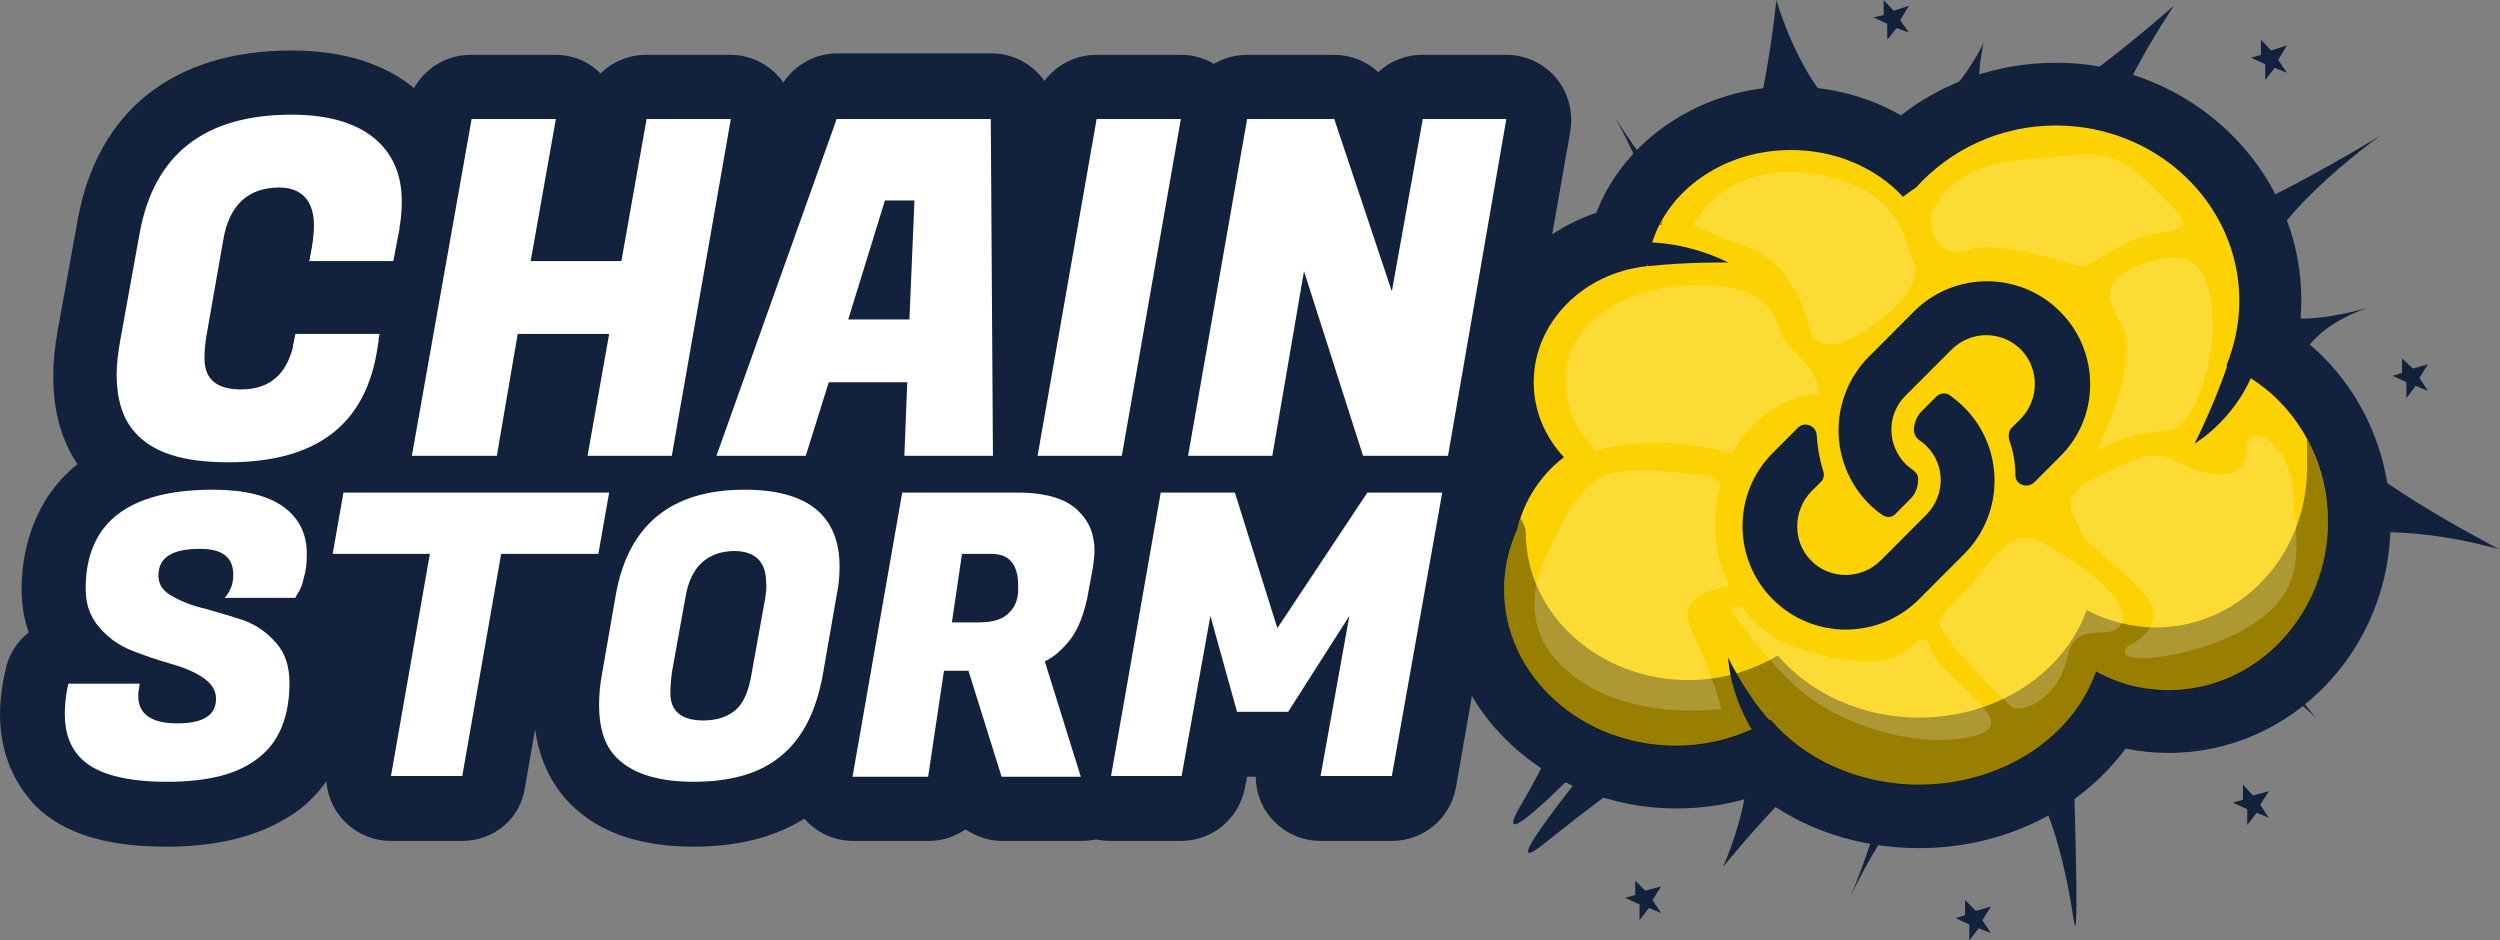 <svg width="638" height="240" viewBox="0 0 638 240" fill="none" xmlns="http://www.w3.org/2000/svg">
<rect x="0" y="0" width="638" height="240" fill="#808080" stroke="none"/>
<g clip-path="url(#clip0_688_6972)">
<path d="M638 140.245C637.632 140.061 635.244 139.509 631.568 138.589C619.073 135.828 592.061 131.779 583.057 145.583C573.318 160.675 586.364 177.975 591.326 183.497C585.629 177.791 566.886 161.595 549.062 176.319C536.567 186.626 536.567 154.785 535.648 175.215C535.097 186.442 529.033 193.068 529.216 196.748C529.033 193.252 530.87 245.153 529.216 234.847C526.46 216.442 520.58 194.172 509.371 192.331C490.812 189.202 473.906 225.276 472.252 228.773C473.722 225.46 488.055 190.307 477.949 188.466C467.475 186.626 440.83 219.939 439.727 221.227C440.279 219.939 452.958 191.043 439.727 187.546C432.928 185.706 413.083 200.061 394.707 214.785C377.067 229.141 414.185 184.785 413.267 185.706C414.185 184.601 377.067 224.172 388.276 205.215C394.707 194.356 399.669 183.497 399.117 176.687C398.199 166.748 391.767 162.699 385.703 161.227C381.109 160.123 376.883 160.307 375.413 160.491C377.067 160.307 381.844 159.571 386.622 157.914C393.237 155.521 399.852 151.288 398.566 143.558C398.199 141.166 396.912 138.773 395.075 136.196C386.806 124.785 367.144 114.663 365.306 113.742C367.511 114.479 395.259 124.969 403.344 110.798C405.549 106.748 403.711 99.571 399.852 91.104C399.485 90.184 399.117 89.448 398.566 88.528C388.276 67.73 367.511 41.411 364.571 37.73C368.614 42.515 403.895 83.558 418.412 74.54C431.091 66.626 417.309 39.203 412.164 30C416.574 37.178 428.151 54.478 437.339 51.35C448.731 47.853 453.325 0 453.325 0C453.325 0 462.329 31.84 479.051 32.761C495.773 33.681 506.247 10.859 506.247 10.859C506.247 10.859 501.469 29.448 511.392 30.368C521.131 31.288 553.656 2.393 554.759 1.472C554.207 2.393 534.545 31.288 535.832 45.828C537.118 60.184 556.964 46.564 557.882 45.828C557.331 46.564 551.267 54.478 558.801 57.055C566.519 59.448 605.108 36.074 607.496 34.601C605.475 36.074 576.809 56.687 575.523 72.147C574.42 86.687 599.411 79.877 604.189 78.589C601.984 79.325 596.104 81.534 591.693 85.583C587.835 89.08 584.894 94.049 586.548 100.491C589.672 113.006 620.176 130.675 632.855 137.485C635.795 139.141 637.816 140.245 638 140.245Z" fill="#12213C"/>
<path d="M613.009 95.154V91.473L615.765 94.049L619.624 92.945L617.419 96.442L619.624 99.755L616.5 98.466L614.112 101.595V97.546L610.62 95.89L613.009 95.154Z" fill="#12213C"/>
<path d="M572.399 204.11V200.245L574.972 203.006L579.014 201.902L576.809 205.398L579.014 208.711L575.891 207.423L573.502 210.552V206.503L569.827 204.846L572.399 204.11Z" fill="#12213C"/>
<path d="M480.705 3.865V0L483.277 2.761L487.136 1.472L484.931 5.153L487.136 8.282L484.012 7.178L481.624 10.123V6.074L478.132 4.417L480.705 3.865Z" fill="#12213C"/>
<path d="M501.469 233.558V229.693L504.226 232.454L508.085 231.35L505.879 234.847L508.085 238.16L504.961 236.871L502.572 240V235.951L499.081 234.295L501.469 233.558Z" fill="#12213C"/>
<path d="M576.993 13.988V10.123L579.566 12.884L583.608 11.595L581.403 15.276L583.608 18.589L580.484 17.301L578.096 20.43V16.381L574.42 14.724L576.993 13.988Z" fill="#12213C"/>
<path d="M417.309 228.405V224.724L419.882 227.3L423.925 226.196L421.72 229.693L423.925 233.006L420.801 231.718L418.412 234.846V230.797L414.737 229.141L417.309 228.405Z" fill="#12213C"/>
<path d="M58.251 134.54C42.08 134.54 29.952 130.123 22.235 121.657C16.355 114.847 13.598 106.381 13.598 96.074C13.598 92.393 13.966 88.528 14.701 84.479L19.662 57.056C24.44 28.528 44.102 12.884 74.421 12.884C87.468 12.884 98.126 16.197 105.844 22.638C114.48 29.816 119.074 39.755 119.074 51.534C119.074 56.319 118.339 61.105 117.053 65.706C115.766 70.307 114.48 73.62 112.826 76.381L111.724 78.405C111.54 78.589 111.356 78.957 111.172 79.141C112.826 82.27 113.378 85.951 112.643 89.448L112.091 92.945C107.681 119.448 88.019 134.54 58.251 134.54Z" fill="#12213C"/>
<path d="M171.444 132.884H149.944C145.534 132.884 141.492 131.228 138.368 128.099C135.428 131.043 131.201 132.884 126.791 132.884H105.108C100.147 132.884 95.553 130.675 92.429 126.994C89.305 123.313 88.019 118.344 88.754 113.559L103.822 27.608C105.292 19.694 112.091 13.988 120.176 13.988H141.675C146.086 13.988 150.312 15.645 153.252 18.774C156.192 15.829 160.419 13.988 164.829 13.988H186.328C191.29 13.988 195.883 16.197 199.007 19.878C202.131 23.559 203.417 28.528 202.682 33.313L187.614 119.264C186.328 127.178 179.529 132.884 171.444 132.884Z" fill="#12213C"/>
<path d="M253.399 132.884H230.797C226.387 132.884 221.977 131.043 218.853 127.731C218.669 127.547 218.486 127.362 218.302 126.994C215.178 130.491 210.768 132.7 205.807 132.7H182.837C177.508 132.7 172.363 130.123 169.423 125.706C166.299 121.289 165.564 115.583 167.402 110.614L198.089 24.663C200.478 18.037 206.725 13.62 213.708 13.62H253.032C262.036 13.62 269.57 20.982 269.57 30L270.121 115.951C270.121 120.369 268.467 124.602 265.343 127.731C262.036 131.043 257.809 132.884 253.399 132.884Z" fill="#12213C"/>
<path d="M286.292 132.884H264.792C259.831 132.884 255.237 130.675 252.113 126.994C248.989 123.313 247.703 118.344 248.438 113.559L263.506 27.608C264.976 19.694 271.775 13.988 279.86 13.988H301.36C306.321 13.988 310.915 16.197 314.039 19.878C317.163 23.559 318.449 28.528 317.714 33.313L302.646 119.264C301.176 127.178 294.377 132.884 286.292 132.884Z" fill="#12213C"/>
<path d="M369.533 132.884H348.033C343.623 132.884 339.397 131.043 336.457 128.099C333.517 131.043 329.29 132.884 324.88 132.884H303.197C298.236 132.884 293.642 130.675 290.518 126.994C287.394 123.313 286.108 118.344 286.843 113.559L301.911 27.608C303.381 19.694 310.18 13.988 318.265 13.988H340.499C344.726 13.988 348.768 15.645 351.708 18.405C354.649 15.645 358.691 13.988 362.918 13.988H384.417C389.378 13.988 393.972 16.197 397.096 19.878C400.22 23.559 401.506 28.528 400.771 33.313L385.703 119.264C384.417 127.178 377.434 132.884 369.533 132.884ZM357.037 90.737V90.921V90.737Z" fill="#12213C"/>
<path d="M42.448 216.074C27.196 216.074 16.354 212.761 9.188 205.767C5.145 201.534 0 194.172 0 182.209C0 179.264 0.368 176.319 0.919 173.191L1.286 171.534C2.021 167.301 4.226 163.804 7.35 161.411C6.064 157.914 5.513 154.233 5.513 150.184C5.513 140.43 9.004 108.405 54.575 108.405C66.152 108.405 75.34 110.982 82.323 116.135C90.592 122.209 95.186 131.411 95.186 141.902C95.186 145.399 94.634 148.712 93.715 152.025C92.613 155.706 91.327 158.651 89.673 161.043L89.305 161.78C89.121 162.148 88.754 162.516 88.57 162.884C89.857 166.565 90.592 170.43 90.592 174.479C90.592 191.595 83.058 201.166 76.81 206.319C68.173 212.761 57.148 216.074 42.448 216.074ZM70.746 131.595L72.216 129.571L70.746 131.595Z" fill="#12213C"/>
<path d="M117.971 214.602H99.779C94.818 214.602 90.224 212.393 87.1 208.712C83.976 205.031 82.69 200.062 83.425 195.277L90.04 157.915H84.895C79.934 157.915 75.34 155.706 72.216 152.025C69.092 148.344 67.806 143.375 68.541 138.405L71.297 122.761C72.767 114.847 79.566 109.142 87.468 109.142H155.09C160.051 109.142 164.645 111.35 167.769 115.031C170.893 118.712 172.179 123.681 171.444 128.651L168.688 144.295C167.218 152.209 160.419 157.915 152.334 157.915H141.492L133.958 200.982C132.855 208.896 126.056 214.602 117.971 214.602Z" fill="#12213C"/>
<path d="M176.957 216.074C162.256 216.074 151.231 211.841 144.065 203.559C138.919 197.485 136.163 189.571 136.163 180C136.163 176.503 136.531 172.822 137.266 168.957L140.757 149.08C145.351 123.313 163.175 108.405 190.004 108.405C219.956 108.405 230.797 127.178 230.797 144.847C230.797 147.976 230.43 151.473 229.879 154.97L226.203 174.847C223.998 188.099 218.486 198.405 210.033 205.399C201.764 212.577 190.555 216.074 176.957 216.074Z" fill="#12213C"/>
<path d="M276.001 214.602H255.788C252.297 214.602 249.173 213.497 246.417 211.657C243.66 213.497 240.536 214.602 237.045 214.602H217.751C212.789 214.602 208.195 212.393 205.072 208.712C201.948 205.031 200.661 200.062 201.396 195.277L214.076 122.761C215.546 114.847 222.345 109.142 230.43 109.142H259.647C271.959 109.142 281.33 112.454 287.762 119.264C293.091 124.97 296.031 132.332 296.031 140.43C296.031 142.823 295.847 145.215 295.296 147.608L293.826 155.522C292.539 162.332 290.15 168.221 286.659 173.007C286.292 173.375 286.108 173.743 285.74 174.295L291.62 193.436C293.274 198.405 292.355 203.927 289.232 208.16C286.108 212.209 281.33 214.602 276.001 214.602Z" fill="#12213C"/>
<path d="M355.2 214.602H337.008C332.047 214.602 327.453 212.393 324.329 208.712C321.756 205.767 320.47 201.902 320.47 198.221H318.265L317.714 200.982C316.244 208.896 309.445 214.602 301.359 214.602H283.351C278.39 214.602 273.796 212.393 270.672 208.712C267.548 205.031 266.262 200.062 266.997 195.277L279.676 122.761C281.146 114.847 287.945 109.142 296.03 109.142H314.957C322.124 109.142 328.555 113.927 330.76 120.737L331.311 122.209L335.17 116.504C338.294 111.902 343.439 109.142 348.952 109.142H367.879C372.84 109.142 377.434 111.35 380.558 115.031C383.682 118.712 384.968 123.681 384.233 128.467L371.554 200.982C370.084 208.896 363.285 214.602 355.2 214.602Z" fill="#12213C"/>
<path d="M58.251 117.975C80.301 117.975 92.797 108.773 96.104 90.184L96.656 86.687H75.156C73.686 95.153 69.092 99.386 61.558 99.386C55.311 99.386 52.187 96.81 52.187 91.472C52.187 89.448 52.37 87.423 52.738 85.399L56.964 61.288C58.434 52.454 63.212 47.853 71.297 47.853C74.237 47.853 76.442 48.773 77.913 50.429C79.383 52.086 80.118 54.478 80.118 57.423C80.118 62.945 78.096 70.307 78.096 70.307H97.207L98.493 67.914C99.412 66.442 100.331 64.049 101.25 60.92C102.168 57.791 102.536 54.662 102.536 51.35C102.536 44.54 100.147 39.018 95.369 35.153C90.592 31.288 83.609 29.264 74.421 29.264C52.187 29.264 39.324 39.386 35.649 59.448L30.687 86.871C30.136 90 29.769 92.945 29.769 95.521C29.769 101.779 31.239 106.748 34.362 110.245C38.956 115.583 46.858 117.975 58.251 117.975Z" fill="white"/>
<path d="M132.12 85.215H155.457L149.945 116.319H171.444L186.512 30.368H165.013L158.581 66.626H135.428L141.86 30.368H120.36L105.108 116.319H126.792L132.12 85.215Z" fill="white"/>
<path d="M205.623 116.319L211.503 97.546H231.532L230.797 116.319H253.399L252.848 30.368H213.524L182.837 116.319H205.623ZM225.836 51.166H233.37L232.083 81.534H216.464L225.836 51.166Z" fill="white"/>
<path d="M301.359 30.368H279.86L264.792 116.319H286.291L301.359 30.368Z" fill="white"/>
<path d="M363.102 30.368L355.2 74.356L340.5 30.368H318.265L303.197 116.319H324.697L332.782 69.203L347.85 116.319H369.533L384.417 30.368H363.102Z" fill="white"/>
<path d="M72.4 129.386C68.357 126.441 62.293 124.969 54.392 124.969C32.709 124.969 21.867 133.435 21.867 150.183C21.867 154.233 22.97 157.361 25.358 160.122C27.563 162.699 30.32 164.723 33.627 166.012C36.935 167.3 40.059 168.404 43.366 169.325C46.674 170.245 49.43 171.349 51.635 172.822C53.84 174.294 55.127 175.95 55.127 178.343C55.127 182.576 51.819 184.601 45.204 184.601C38.589 184.601 35.281 182.208 35.281 177.607C35.281 177.055 35.281 176.502 35.465 175.766L35.649 174.478H17.457L17.089 176.134C16.722 178.343 16.538 180.368 16.538 182.208C16.538 187.177 18.008 191.042 20.948 193.803C24.807 197.484 31.974 199.509 42.631 199.509C53.289 199.509 61.007 197.484 66.152 193.251C71.297 189.202 73.87 182.76 73.87 174.294C73.87 170.061 72.767 166.564 70.379 163.987C68.174 161.41 65.233 159.386 62.109 158.282C58.802 157.177 55.494 156.257 52.37 155.337C49.063 154.601 46.306 153.496 44.102 152.208C41.529 150.92 40.426 149.079 40.426 146.871C40.426 142.269 43.918 140.061 51.084 140.061C56.781 140.061 59.537 142.269 59.537 146.687C59.537 149.079 58.802 150.92 57.332 152.576H75.34L76.075 151.288C76.626 150.552 77.177 149.263 77.545 147.423C78.096 145.582 78.28 143.742 78.28 141.901C78.464 136.564 76.442 132.331 72.4 129.386Z" fill="white"/>
<path d="M87.651 125.705L84.895 141.349H109.702L99.779 198.036H117.971L127.894 141.349H152.701L155.457 125.705H87.651Z" fill="white"/>
<path d="M190.003 124.969C171.26 124.969 160.235 133.987 157.111 152.024L153.62 172.085C153.069 175.03 152.885 177.607 152.885 179.999C152.885 185.521 154.171 189.754 156.744 192.699C160.603 197.116 167.401 199.509 176.957 199.509C186.696 199.509 194.23 197.3 199.559 192.699C204.888 188.282 208.379 181.288 210.033 171.901L213.524 151.84C214.075 149.263 214.259 146.871 214.259 144.662C214.259 131.595 206.174 124.969 190.003 124.969ZM195.332 152.392L191.841 171.717C191.106 176.502 189.636 179.631 187.615 181.288C185.593 182.944 182.837 183.864 179.529 183.864C173.833 183.864 171.077 181.472 171.077 176.871C171.077 175.03 171.26 173.374 171.444 171.717L174.935 152.392C176.222 144.662 180.448 140.797 187.247 140.613C192.76 140.613 195.516 143.374 195.516 148.711C195.7 149.815 195.516 150.92 195.332 152.392Z" fill="white"/>
<path d="M259.463 125.705H230.246L217.567 198.22H236.861L240.904 171.165H247.152L255.604 198.22H275.817L266.63 168.773C269.019 167.668 271.224 165.644 273.245 163.067C275.266 160.306 276.552 156.809 277.471 152.576L278.941 144.662C279.125 143.19 279.309 141.717 279.309 140.429C279.309 136.564 278.023 133.251 275.634 130.858C272.51 127.362 267.181 125.705 259.463 125.705ZM257.626 156.257C256.156 157.914 253.583 158.834 249.908 158.834H242.925L245.498 141.349H253.032C257.626 141.349 259.831 144.11 259.831 149.447C260.014 152.392 259.279 154.601 257.626 156.257Z" fill="white"/>
<path d="M325.983 160.306L315.141 125.705H296.214L283.535 198.036H301.543L308.893 157.177L315.692 181.656H328.739L344.358 157.177L337.008 198.036H355.2L368.063 125.705H348.952L325.983 160.306Z" fill="white"/>
<path d="M101.984 58.16L95.921 90.185L74.789 88.344L79.934 61.657" fill="white"/>
<path d="M102.719 66.626H70.378V85.215H102.719V66.626Z" fill="#12213C"/>
<path d="M100.147 155.338H82.69V171.718H100.147V155.338Z" fill="#12213C"/>
<path d="M489.709 216.442C474.458 216.442 459.941 211.657 448.732 202.823C442.117 205.215 434.95 206.319 427.784 206.319C394.891 206.319 368.063 181.289 368.063 150.553C368.063 143.559 369.533 136.565 372.106 130.123C373.576 124.786 375.964 119.632 379.088 114.847C376.7 109.326 375.413 103.436 375.413 97.362C375.413 77.669 388.46 60.737 407.387 54.295C414.553 35.522 434.399 22.086 457.001 22.086C467.107 22.086 476.846 24.663 485.115 29.448C496.141 20.798 510.106 16.013 524.623 16.013C559.169 16.013 587.284 43.252 587.284 76.565C587.284 79.694 587.1 82.638 586.549 85.583C601.249 96.626 610.069 114.111 610.069 133.436C610.069 165.829 584.711 192.148 553.473 192.148C549.797 192.148 546.122 191.78 542.447 191.043C530.871 206.688 511.392 216.442 489.709 216.442ZM455.163 163.252L463.983 173.559C469.864 180.553 479.603 184.602 489.893 184.602C503.859 184.602 516.17 177.056 520.029 166.381L526.277 148.896L542.631 157.731C546.122 159.571 549.797 160.491 553.656 160.491C567.254 160.491 578.463 148.344 578.463 133.62C578.463 122.577 572.032 112.454 562.477 108.405L547.592 102.332L553.84 87.424C555.31 84.111 556.045 80.614 556.045 76.933C556.045 61.105 542.263 48.221 525.174 48.221C515.986 48.221 507.35 52.086 501.286 58.712L499.632 60.553L497.427 61.841C497.06 62.025 496.692 62.393 496.325 62.577L484.748 72.332L474.458 61.105C470.599 56.872 464.167 54.295 457.552 54.295C446.894 54.295 437.523 61.105 436.788 69.387L435.685 82.454L422.638 83.743C414.369 84.663 407.754 90.737 407.754 97.546C407.754 101.411 409.592 104.172 411.246 105.829L422.822 118.528L409.408 129.203C406.284 131.78 404.079 135.277 403.16 138.958L402.793 140.614L402.058 142.086C400.772 144.847 400.22 147.792 400.22 150.737C400.22 163.804 412.716 174.663 428.151 174.663C433.848 174.663 439.36 173.191 444.138 170.43L455.163 163.252Z" fill="#12213C"/>
<path fill-rule="evenodd" clip-rule="evenodd" d="M488.974 47.854C497.611 38.283 510.29 32.025 524.623 32.025C550.532 32.025 571.48 52.087 571.48 76.749C571.48 82.639 570.194 88.344 568.173 93.314C583.425 99.571 594.082 115.032 594.082 133.252C594.082 156.811 575.891 176.136 553.472 176.136C546.857 176.136 540.426 174.479 534.913 171.351C529.033 188.099 511.025 200.246 489.709 200.246C474.09 200.246 460.308 193.62 451.855 183.682C444.873 187.731 436.604 190.308 427.783 190.308C403.528 190.308 383.866 172.455 383.866 150.553C383.866 145.216 384.968 140.062 387.173 135.277C388.827 127.915 393.054 121.289 399.117 116.688C394.34 111.535 391.4 104.909 391.4 97.547C391.4 82.271 404.079 69.571 420.433 67.915C421.903 51.35 437.706 38.283 457.001 38.283C468.577 38.283 478.867 42.884 485.666 50.246C486.769 49.326 487.872 48.59 488.974 47.854Z" fill="#FDD202"/>
<g opacity="0.4">
<path fill-rule="evenodd" clip-rule="evenodd" d="M424.292 56.136C424.108 56.504 423.741 57.056 423.557 57.424C423.741 57.424 423.925 57.424 424.108 57.424C424.108 56.872 424.292 56.504 424.292 56.136Z" fill="black"/>
<path fill-rule="evenodd" clip-rule="evenodd" d="M588.753 112.087C588.753 114.48 588.753 117.056 588.753 119.449C588.753 141.903 571.48 160.124 550.165 160.124C543.917 160.124 537.853 158.467 532.524 155.707C526.828 171.535 509.922 183.13 489.709 183.13C475.009 183.13 461.962 176.872 453.693 167.302C447.078 171.167 439.36 173.559 430.907 173.559C407.938 173.559 389.378 156.627 389.378 135.829C389.378 134.725 388.827 133.621 388.092 132.332C387.725 133.253 387.357 134.357 387.173 135.461C384.968 140.062 383.866 145.216 383.866 150.737C383.866 172.639 403.528 190.492 427.783 190.492C436.604 190.492 444.873 188.099 451.855 183.866C460.492 193.989 474.274 200.43 489.709 200.43C511.025 200.43 528.849 188.283 534.913 171.535C540.426 174.48 546.857 176.32 553.472 176.32C575.891 176.32 594.082 157.179 594.082 133.437C594.082 125.707 592.061 118.345 588.753 112.087Z" fill="black"/>
</g>
<path d="M501.286 103.988C511.576 114.295 511.576 131.043 501.286 141.35L489.709 152.945C479.419 163.252 462.697 163.252 452.407 152.945C442.116 142.638 442.116 125.89 452.407 115.583L458.838 109.141C460.492 107.485 463.432 108.589 463.616 110.982C463.8 114.111 464.351 117.239 465.27 120.184C465.637 121.104 465.453 122.393 464.535 123.129L462.33 125.338C457.552 130.123 457.368 138.221 462.146 143.006C466.923 147.976 475.009 147.976 479.97 143.006L491.547 131.411C496.508 126.442 496.508 118.528 491.547 113.742C490.995 113.19 490.26 112.638 489.709 112.27C488.974 111.718 488.607 110.982 488.423 110.062C488.423 108.221 488.974 106.381 490.444 104.908L494.119 101.227C495.038 100.307 496.508 100.123 497.611 100.859C499.081 101.963 500.183 102.884 501.286 103.988ZM525.725 79.509C515.435 69.203 498.713 69.203 488.423 79.509L476.846 91.105C466.74 101.411 466.556 117.976 476.846 128.466C477.949 129.571 479.051 130.491 480.338 131.411C481.44 132.147 482.91 132.147 483.829 131.043L487.504 127.362C488.974 125.89 489.525 124.049 489.525 122.209C489.525 121.289 488.974 120.552 488.239 120C487.688 119.632 487.137 119.08 486.402 118.528C481.44 113.558 481.44 105.644 486.402 100.859L497.978 89.264C502.94 84.295 510.841 84.295 515.802 89.264C520.58 94.233 520.396 102.147 515.619 106.933L513.414 109.141C512.679 109.877 512.495 110.982 512.679 112.086C513.781 115.031 514.332 118.16 514.332 121.289C514.332 123.681 517.272 124.785 519.11 123.129L525.542 116.687C536.016 106.565 536.016 89.816 525.725 79.509Z" fill="#12213C"/>
<path fill-rule="evenodd" clip-rule="evenodd" d="M420.617 67.915C431.091 66.81 441.014 66.994 441.014 66.994C441.014 66.994 430.907 61.473 418.412 61.841" fill="#12213C"/>
<path fill-rule="evenodd" clip-rule="evenodd" d="M569.459 89.816C566.703 99.939 560.088 113.191 560.088 113.191C560.088 113.191 572.032 106.197 576.075 91.841" fill="#12213C"/>
<path fill-rule="evenodd" clip-rule="evenodd" d="M454.612 186.811C447.078 180.369 441.014 167.854 441.014 167.854C441.014 167.854 441.565 182.761 453.51 194.173" fill="#12213C"/>
<path opacity="0.2" fill-rule="evenodd" clip-rule="evenodd" d="M461.411 82.455C460.124 76.749 455.347 66.442 446.159 63.13C436.971 60.001 432.01 57.424 432.01 57.424C432.01 57.424 439.911 41.044 462.697 44.356C485.483 47.669 486.401 62.577 488.239 66.626C490.077 70.859 486.953 76.933 477.581 83.191C468.393 89.817 462.881 89.448 461.411 82.455Z" fill="white"/>
<path opacity="0.2" fill-rule="evenodd" clip-rule="evenodd" d="M464.167 100.491C463.8 92.577 456.082 90 454.428 84.847C452.774 79.325 450.202 72.884 434.031 72.7C417.861 72.516 401.874 80.061 399.853 93.681C397.831 107.301 407.571 115.215 407.571 115.215C413.083 112.27 429.254 112.27 440.095 115.215C440.83 115.399 441.382 115.583 442.117 115.583C449.834 102.7 459.573 100.675 464.167 100.491Z" fill="white"/>
<path opacity="0.2" fill-rule="evenodd" clip-rule="evenodd" d="M441.382 149.448C436.053 139.878 437.707 128.651 439.177 123.313C437.155 121.657 435.685 121.473 432.929 121.105C426.865 120.369 416.207 119.264 410.143 121.105C404.079 122.945 399.669 130.675 394.524 141.902C389.195 153.129 391.951 162.148 396.178 167.301C410.695 185.154 439.177 180.921 439.177 180.921C439.177 180.921 439.177 177.608 431.643 160.675C428.335 153.129 434.583 150.921 441.382 149.448Z" fill="white"/>
<path opacity="0.2" fill-rule="evenodd" clip-rule="evenodd" d="M442.116 156.258C442.116 156.258 454.428 174.479 466.188 180.92C477.949 187.546 493.384 190.859 504.777 187.546C516.17 184.233 495.038 173.006 492.649 165.644C490.26 158.282 488.607 168.773 477.949 168.773C467.475 168.773 451.304 165.46 444.689 154.969C441.014 154.049 442.116 156.258 442.116 156.258Z" fill="white"/>
<path opacity="0.2" fill-rule="evenodd" clip-rule="evenodd" d="M498.162 164.724C497.611 161.043 490.812 160.491 499.081 153.313C507.35 146.135 511.209 133.436 521.315 138.589C531.422 143.742 544.101 153.681 541.528 159.018C538.772 164.356 529.768 157.362 527.563 167.853C525.358 178.344 515.619 182.577 513.046 180.184C510.29 177.791 498.162 164.724 498.162 164.724Z" fill="white"/>
<path opacity="0.2" fill-rule="evenodd" clip-rule="evenodd" d="M543.182 164.725C543.182 164.725 549.797 162.148 549.614 156.258C549.43 150.369 532.157 139.51 531.054 135.829C529.952 132.148 524.072 126.995 534.913 121.841C545.755 116.688 549.43 114.479 556.045 117.976C562.477 121.657 573.318 123.498 573.318 115.031C573.318 106.565 584.343 112.455 585.262 125.89C586.181 139.326 588.754 150.185 575.339 159.019C561.925 168.038 537.118 170.798 543.182 164.725Z" fill="white"/>
<path opacity="0.2" fill-rule="evenodd" clip-rule="evenodd" d="M535.097 115.031C535.097 115.031 544.836 109.877 552.37 110.061C559.904 110.245 564.682 92.761 564.682 83.742C564.682 74.724 563.212 62.577 549.798 66.442C536.383 70.307 536.567 74.54 541.529 83.19C546.49 91.841 535.097 115.031 535.097 115.031Z" fill="white"/>
<path opacity="0.2" fill-rule="evenodd" clip-rule="evenodd" d="M530.871 67.914C524.623 66.258 509.555 61.472 502.572 63.681C495.59 65.89 493.568 61.472 492.833 57.055C492.098 52.638 498.162 42.331 515.252 40.859C532.525 39.387 538.956 37.178 547.96 46.38C556.964 55.583 561.558 57.975 551.084 59.448C540.242 61.104 533.995 68.65 530.871 67.914Z" fill="white"/>
</g>
<defs>
<clipPath id="clip0_688_6972">
<rect width="638" height="240" fill="white"/>
</clipPath>
</defs>
</svg>
